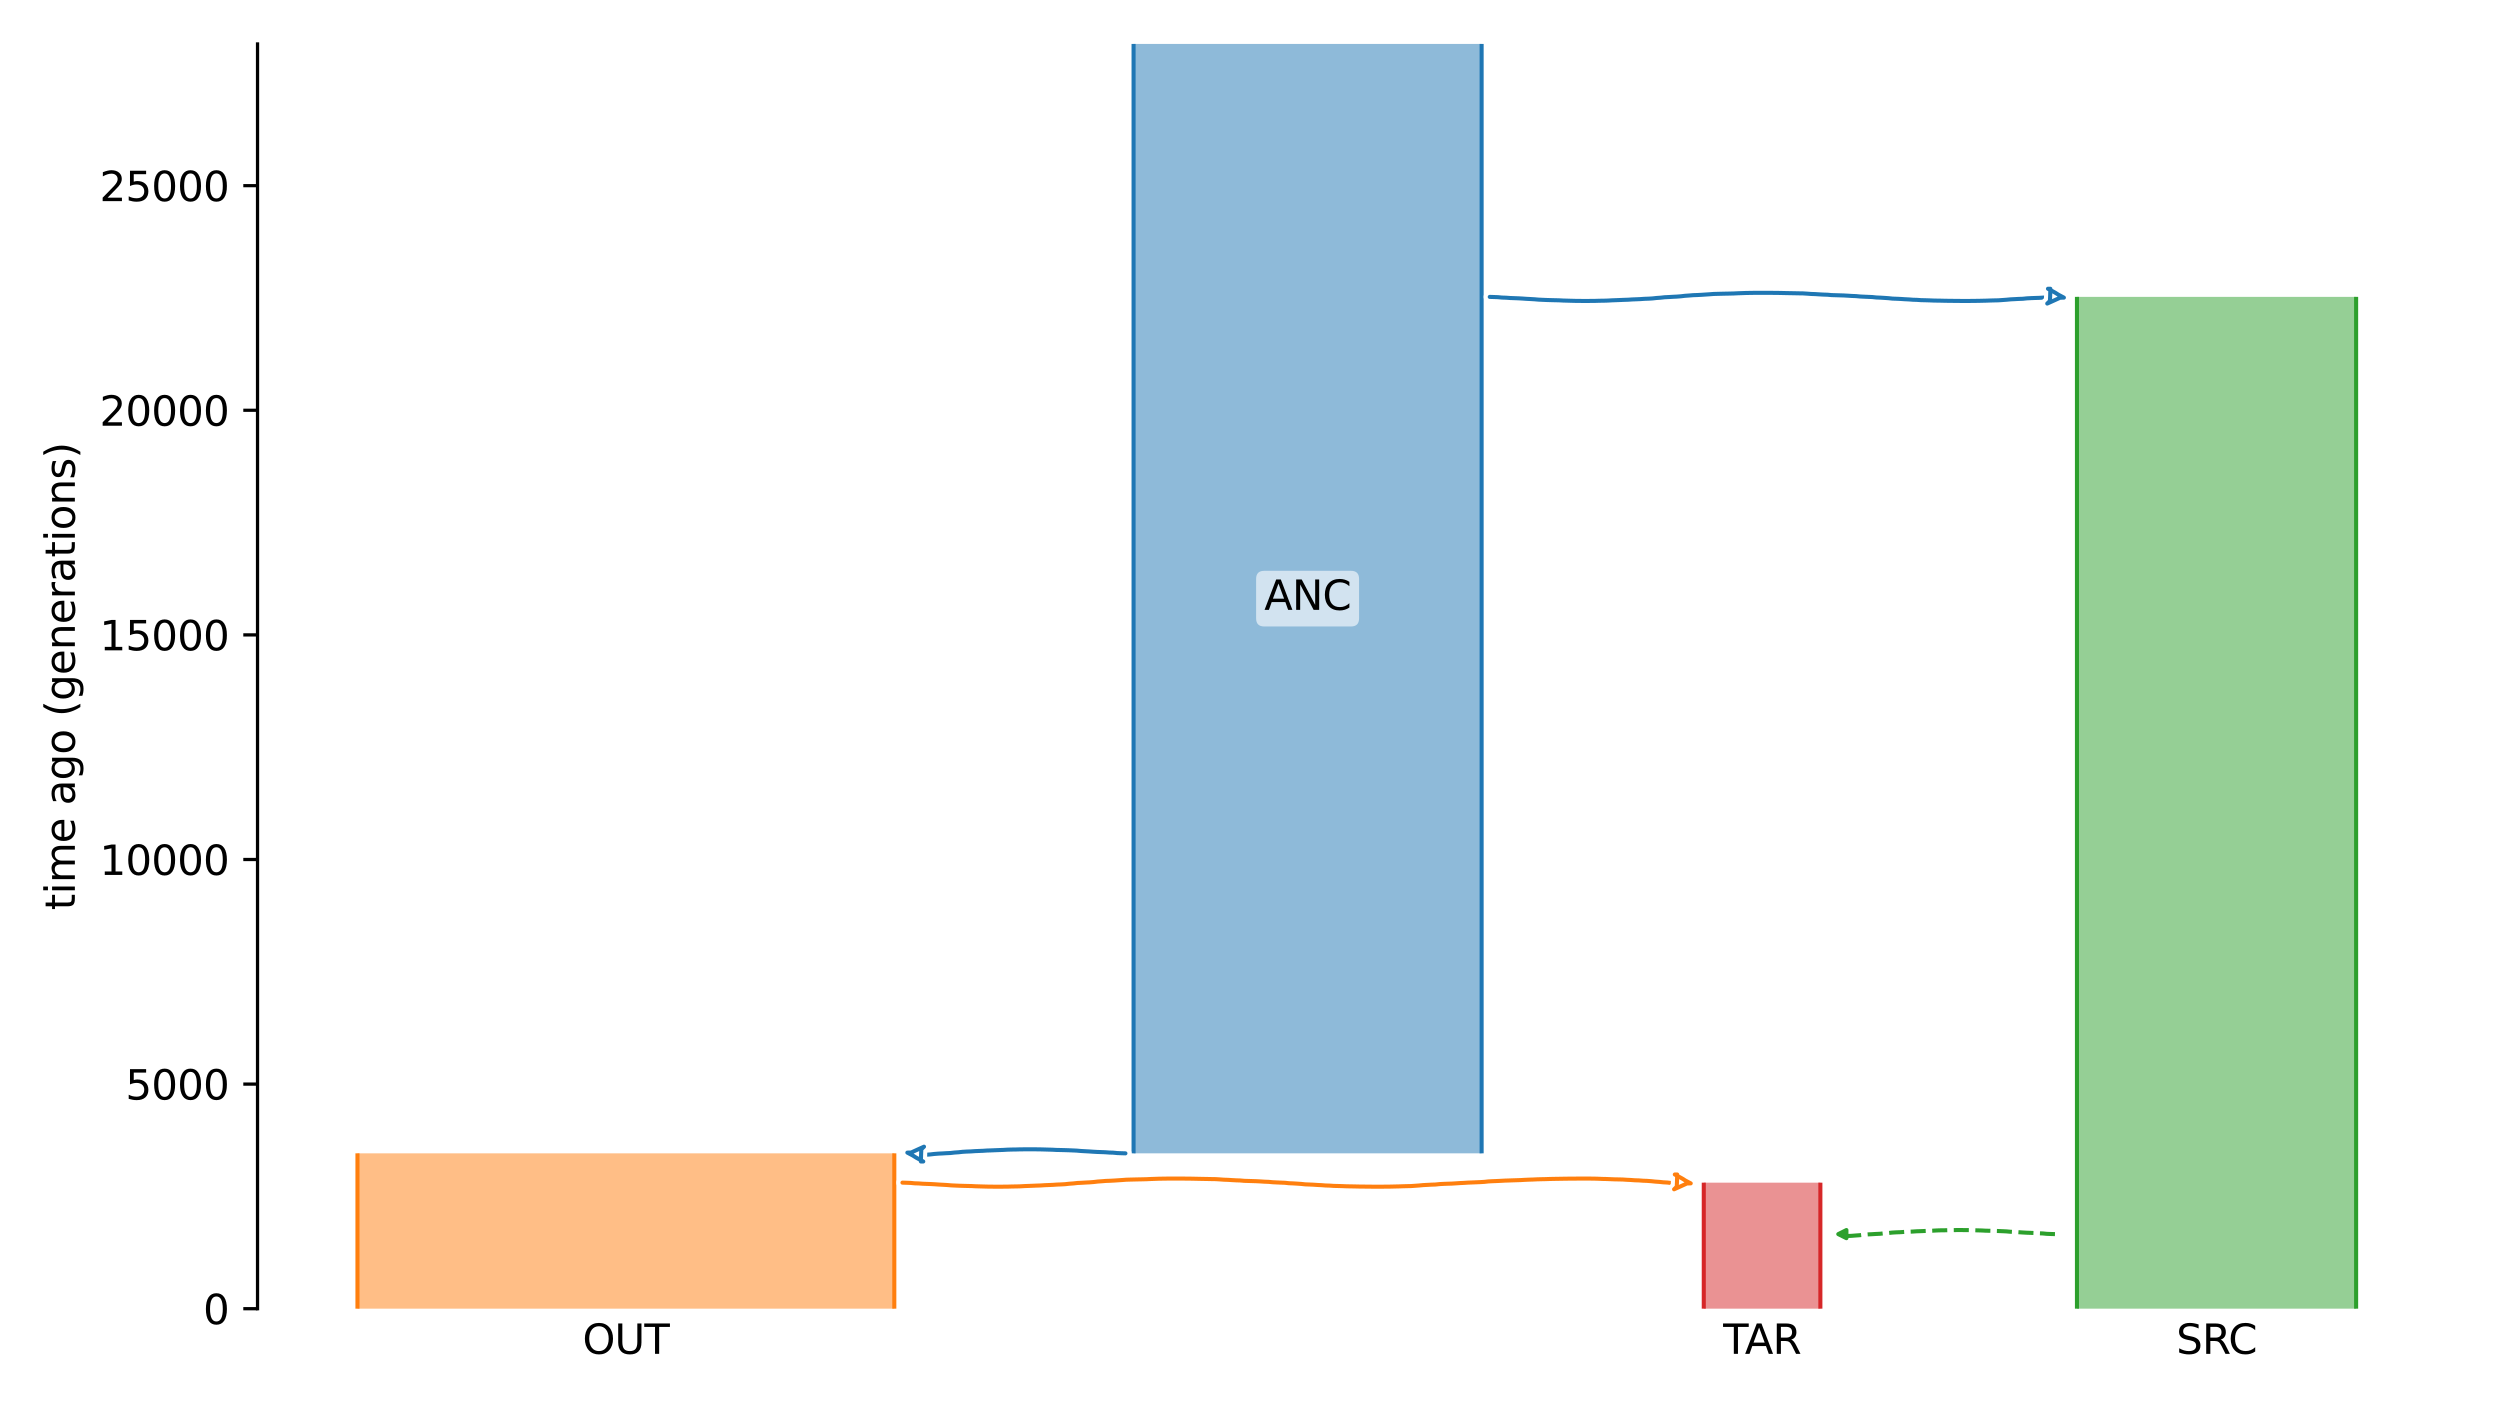 <?xml version="1.0" encoding="utf-8" standalone="no"?>
<!DOCTYPE svg PUBLIC "-//W3C//DTD SVG 1.1//EN"
  "http://www.w3.org/Graphics/SVG/1.1/DTD/svg11.dtd">
<svg xmlns:xlink="http://www.w3.org/1999/xlink" width="614.4pt" height="345.6pt" viewBox="0 0 614.4 345.6" xmlns="http://www.w3.org/2000/svg" version="1.1">
 <defs>
  <style type="text/css">*{stroke-linejoin: round; stroke-linecap: butt}</style>
 </defs>
 <g id="figure_1">
  <g id="patch_1">
   <path d="M 0 345.6 
L 614.4 345.6 
L 614.4 0 
L 0 0 
z
" style="fill: #ffffff"/>
  </g>
  <g id="axes_1">
   <g id="patch_2">
    <path d="M 63.291 321.622 
L 603.6 321.622 
L 603.6 10.8 
L 63.291 10.8 
z
" style="fill: #ffffff"/>
   </g>
   <path d="M 505.03 303.296 
L 504.03 303.265 
L 503.03 303.228 
L 502.03 303.13 
L 501.03 303.097 
L 500.03 303.024 
L 499.03 302.985 
L 498.03 302.95 
L 497.03 302.892 
L 496.03 302.822 
L 495.03 302.77 
L 494.03 302.711 
L 493.03 302.622 
L 492.03 302.576 
L 491.03 302.534 
L 490.03 302.503 
L 489.03 302.477 
L 488.03 302.456 
L 487.03 302.402 
L 486.03 302.374 
L 485.03 302.344 
L 484.03 302.319 
L 483.03 302.308 
L 482.03 302.297 
L 481.03 302.298 
L 480.03 302.307 
L 479.03 302.319 
L 478.03 302.35 
L 477.03 302.361 
L 476.03 302.391 
L 475.03 302.451 
L 474.03 302.488 
L 473.03 302.527 
L 472.03 302.57 
L 471.03 302.602 
L 470.03 302.67 
L 469.03 302.709 
L 468.03 302.752 
L 467.03 302.822 
L 466.03 302.859 
L 465.03 302.917 
L 464.03 303.028 
L 463.03 303.099 
L 462.03 303.212 
L 461.03 303.257 
L 460.03 303.319 
L 459.03 303.367 
L 458.03 303.448 
L 457.03 303.566 
L 456.03 303.637 
L 455.03 303.72 
L 454.03 303.753 
L 452.776 303.804 
" clip-path="url(#p57ce79810b)" style="fill: none; stroke-dasharray: 3.7,1.6; stroke-dashoffset: 0; stroke: #2ca02c"/>
   <g id="patch_3">
    <path d="M 278.586 10.8 
L 278.586 283.447 
M 364.122 10.8 
L 364.122 283.447 
" clip-path="url(#p57ce79810b)" style="fill: none; stroke: #ffffff; stroke-width: 3; stroke-linejoin: miter"/>
    <path d="M 278.586 10.8 
L 278.586 283.447 
M 364.122 10.8 
L 364.122 283.447 
" clip-path="url(#p57ce79810b)" style="fill: none; stroke: #1f77b4; stroke-linejoin: miter"/>
    <g id="PolyCollection_1">
     <path d="M 364.122 10.8 
L 278.586 10.8 
L 278.586 283.447 
L 364.122 283.447 
L 364.122 283.447 
L 364.122 10.8 
z
" clip-path="url(#p57ce79810b)" style="fill: #1f77b4; fill-opacity: 0.5"/>
    </g>
    <g id="patch_4">
     <path d="M 87.85 283.447 
L 87.85 321.622 
M 219.784 283.447 
L 219.784 321.622 
" clip-path="url(#p57ce79810b)" style="fill: none; stroke: #ffffff; stroke-width: 3; stroke-linejoin: miter"/>
     <path d="M 87.85 283.447 
L 87.85 321.622 
M 219.784 283.447 
L 219.784 321.622 
" clip-path="url(#p57ce79810b)" style="fill: none; stroke: #ff7f0e; stroke-linejoin: miter"/>
     <g id="PolyCollection_2">
      <path d="M 219.784 283.447 
L 87.85 283.447 
L 87.85 321.622 
L 219.784 321.622 
L 219.784 321.622 
L 219.784 283.447 
z
" clip-path="url(#p57ce79810b)" style="fill: #ff7f0e; fill-opacity: 0.5"/>
     </g>
     <g id="patch_5">
      <path d="M 510.433 72.964 
L 510.433 321.622 
M 579.04 72.964 
L 579.04 321.622 
" clip-path="url(#p57ce79810b)" style="fill: none; stroke: #ffffff; stroke-width: 3; stroke-linejoin: miter"/>
      <path d="M 510.433 72.964 
L 510.433 321.622 
M 579.04 72.964 
L 579.04 321.622 
" clip-path="url(#p57ce79810b)" style="fill: none; stroke: #2ca02c; stroke-linejoin: miter"/>
      <g id="PolyCollection_3">
       <path d="M 579.04 72.964 
L 510.433 72.964 
L 510.433 321.622 
L 579.04 321.622 
L 579.04 321.622 
L 579.04 72.964 
z
" clip-path="url(#p57ce79810b)" style="fill: #2ca02c; fill-opacity: 0.5"/>
      </g>
      <g id="patch_6">
       <path d="M 418.718 290.645 
L 418.718 321.622 
M 447.373 290.645 
L 447.373 321.622 
" clip-path="url(#p57ce79810b)" style="fill: none; stroke: #ffffff; stroke-width: 3; stroke-linejoin: miter"/>
       <path d="M 418.718 290.645 
L 418.718 321.622 
M 447.373 290.645 
L 447.373 321.622 
" clip-path="url(#p57ce79810b)" style="fill: none; stroke: #d62728; stroke-linejoin: miter"/>
       <g id="PolyCollection_4">
        <path d="M 447.373 290.645 
L 418.718 290.645 
L 418.718 321.622 
L 447.373 321.622 
L 447.373 321.622 
L 447.373 290.645 
z
" clip-path="url(#p57ce79810b)" style="fill: #d62728; fill-opacity: 0.5"/>
       </g>
       <g id="matplotlib.axis_1">
        <g id="xtick_1">
         <g id="line2d_1"/>
         <g id="text_1">
          <!-- OUT -->
          <g transform="translate(143.168 332.72) scale(0.1 -0.1)">
           <defs>
            <path id="DejaVuSans-4f" d="M 2522 4238 
Q 1834 4238 1429 3725 
Q 1025 3213 1025 2328 
Q 1025 1447 1429 934 
Q 1834 422 2522 422 
Q 3209 422 3611 934 
Q 4013 1447 4013 2328 
Q 4013 3213 3611 3725 
Q 3209 4238 2522 4238 
z
M 2522 4750 
Q 3503 4750 4090 4092 
Q 4678 3434 4678 2328 
Q 4678 1225 4090 567 
Q 3503 -91 2522 -91 
Q 1538 -91 948 565 
Q 359 1222 359 2328 
Q 359 3434 948 4092 
Q 1538 4750 2522 4750 
z
" transform="scale(0.016)"/>
            <path id="DejaVuSans-55" d="M 556 4666 
L 1191 4666 
L 1191 1831 
Q 1191 1081 1462 751 
Q 1734 422 2344 422 
Q 2950 422 3222 751 
Q 3494 1081 3494 1831 
L 3494 4666 
L 4128 4666 
L 4128 1753 
Q 4128 841 3676 375 
Q 3225 -91 2344 -91 
Q 1459 -91 1007 375 
Q 556 841 556 1753 
L 556 4666 
z
" transform="scale(0.016)"/>
            <path id="DejaVuSans-54" d="M -19 4666 
L 3928 4666 
L 3928 4134 
L 2272 4134 
L 2272 0 
L 1638 0 
L 1638 4134 
L -19 4134 
L -19 4666 
z
" transform="scale(0.016)"/>
           </defs>
           <use xlink:href="#DejaVuSans-4f"/>
           <use xlink:href="#DejaVuSans-55" x="78.711"/>
           <use xlink:href="#DejaVuSans-54" x="151.904"/>
          </g>
         </g>
        </g>
        <g id="xtick_2">
         <g id="line2d_2"/>
         <g id="text_2">
          <!-- SRC -->
          <g transform="translate(534.847 332.72) scale(0.1 -0.1)">
           <defs>
            <path id="DejaVuSans-53" d="M 3425 4513 
L 3425 3897 
Q 3066 4069 2747 4153 
Q 2428 4238 2131 4238 
Q 1616 4238 1336 4038 
Q 1056 3838 1056 3469 
Q 1056 3159 1242 3001 
Q 1428 2844 1947 2747 
L 2328 2669 
Q 3034 2534 3370 2195 
Q 3706 1856 3706 1288 
Q 3706 609 3251 259 
Q 2797 -91 1919 -91 
Q 1588 -91 1214 -16 
Q 841 59 441 206 
L 441 856 
Q 825 641 1194 531 
Q 1563 422 1919 422 
Q 2459 422 2753 634 
Q 3047 847 3047 1241 
Q 3047 1584 2836 1778 
Q 2625 1972 2144 2069 
L 1759 2144 
Q 1053 2284 737 2584 
Q 422 2884 422 3419 
Q 422 4038 858 4394 
Q 1294 4750 2059 4750 
Q 2388 4750 2728 4690 
Q 3069 4631 3425 4513 
z
" transform="scale(0.016)"/>
            <path id="DejaVuSans-52" d="M 2841 2188 
Q 3044 2119 3236 1894 
Q 3428 1669 3622 1275 
L 4263 0 
L 3584 0 
L 2988 1197 
Q 2756 1666 2539 1819 
Q 2322 1972 1947 1972 
L 1259 1972 
L 1259 0 
L 628 0 
L 628 4666 
L 2053 4666 
Q 2853 4666 3247 4331 
Q 3641 3997 3641 3322 
Q 3641 2881 3436 2590 
Q 3231 2300 2841 2188 
z
M 1259 4147 
L 1259 2491 
L 2053 2491 
Q 2509 2491 2742 2702 
Q 2975 2913 2975 3322 
Q 2975 3731 2742 3939 
Q 2509 4147 2053 4147 
L 1259 4147 
z
" transform="scale(0.016)"/>
            <path id="DejaVuSans-43" d="M 4122 4306 
L 4122 3641 
Q 3803 3938 3442 4084 
Q 3081 4231 2675 4231 
Q 1875 4231 1450 3742 
Q 1025 3253 1025 2328 
Q 1025 1406 1450 917 
Q 1875 428 2675 428 
Q 3081 428 3442 575 
Q 3803 722 4122 1019 
L 4122 359 
Q 3791 134 3420 21 
Q 3050 -91 2638 -91 
Q 1578 -91 968 557 
Q 359 1206 359 2328 
Q 359 3453 968 4101 
Q 1578 4750 2638 4750 
Q 3056 4750 3426 4639 
Q 3797 4528 4122 4306 
z
" transform="scale(0.016)"/>
           </defs>
           <use xlink:href="#DejaVuSans-53"/>
           <use xlink:href="#DejaVuSans-52" x="63.477"/>
           <use xlink:href="#DejaVuSans-43" x="127.959"/>
          </g>
         </g>
        </g>
        <g id="xtick_3">
         <g id="line2d_3"/>
         <g id="text_3">
          <!-- TAR -->
          <g transform="translate(423.484 332.72) scale(0.1 -0.1)">
           <defs>
            <path id="DejaVuSans-41" d="M 2188 4044 
L 1331 1722 
L 3047 1722 
L 2188 4044 
z
M 1831 4666 
L 2547 4666 
L 4325 0 
L 3669 0 
L 3244 1197 
L 1141 1197 
L 716 0 
L 50 0 
L 1831 4666 
z
" transform="scale(0.016)"/>
           </defs>
           <use xlink:href="#DejaVuSans-54"/>
           <use xlink:href="#DejaVuSans-41" x="53.334"/>
           <use xlink:href="#DejaVuSans-52" x="121.742"/>
          </g>
         </g>
        </g>
       </g>
       <g id="matplotlib.axis_2">
        <g id="ytick_1">
         <g id="line2d_4">
          <defs>
           <path id="m2e883d3415" d="M 0 0 
L -3.5 0 
" style="stroke: #000000; stroke-width: 0.8"/>
          </defs>
          <g>
           <use xlink:href="#m2e883d3415" x="63.291" y="321.622" style="stroke: #000000; stroke-width: 0.8"/>
          </g>
         </g>
         <g id="text_4">
          <!-- 0 -->
          <g transform="translate(49.928 325.421) scale(0.1 -0.1)">
           <defs>
            <path id="DejaVuSans-30" d="M 2034 4250 
Q 1547 4250 1301 3770 
Q 1056 3291 1056 2328 
Q 1056 1369 1301 889 
Q 1547 409 2034 409 
Q 2525 409 2770 889 
Q 3016 1369 3016 2328 
Q 3016 3291 2770 3770 
Q 2525 4250 2034 4250 
z
M 2034 4750 
Q 2819 4750 3233 4129 
Q 3647 3509 3647 2328 
Q 3647 1150 3233 529 
Q 2819 -91 2034 -91 
Q 1250 -91 836 529 
Q 422 1150 422 2328 
Q 422 3509 836 4129 
Q 1250 4750 2034 4750 
z
" transform="scale(0.016)"/>
           </defs>
           <use xlink:href="#DejaVuSans-30"/>
          </g>
         </g>
        </g>
        <g id="ytick_2">
         <g id="line2d_5">
          <g>
           <use xlink:href="#m2e883d3415" x="63.291" y="266.424" style="stroke: #000000; stroke-width: 0.8"/>
          </g>
         </g>
         <g id="text_5">
          <!-- 5000 -->
          <g transform="translate(30.841 270.223) scale(0.1 -0.1)">
           <defs>
            <path id="DejaVuSans-35" d="M 691 4666 
L 3169 4666 
L 3169 4134 
L 1269 4134 
L 1269 2991 
Q 1406 3038 1543 3061 
Q 1681 3084 1819 3084 
Q 2600 3084 3056 2656 
Q 3513 2228 3513 1497 
Q 3513 744 3044 326 
Q 2575 -91 1722 -91 
Q 1428 -91 1123 -41 
Q 819 9 494 109 
L 494 744 
Q 775 591 1075 516 
Q 1375 441 1709 441 
Q 2250 441 2565 725 
Q 2881 1009 2881 1497 
Q 2881 1984 2565 2268 
Q 2250 2553 1709 2553 
Q 1456 2553 1204 2497 
Q 953 2441 691 2322 
L 691 4666 
z
" transform="scale(0.016)"/>
           </defs>
           <use xlink:href="#DejaVuSans-35"/>
           <use xlink:href="#DejaVuSans-30" x="63.623"/>
           <use xlink:href="#DejaVuSans-30" x="127.246"/>
           <use xlink:href="#DejaVuSans-30" x="190.869"/>
          </g>
         </g>
        </g>
        <g id="ytick_3">
         <g id="line2d_6">
          <g>
           <use xlink:href="#m2e883d3415" x="63.291" y="211.225" style="stroke: #000000; stroke-width: 0.8"/>
          </g>
         </g>
         <g id="text_6">
          <!-- 10000 -->
          <g transform="translate(24.478 215.024) scale(0.1 -0.1)">
           <defs>
            <path id="DejaVuSans-31" d="M 794 531 
L 1825 531 
L 1825 4091 
L 703 3866 
L 703 4441 
L 1819 4666 
L 2450 4666 
L 2450 531 
L 3481 531 
L 3481 0 
L 794 0 
L 794 531 
z
" transform="scale(0.016)"/>
           </defs>
           <use xlink:href="#DejaVuSans-31"/>
           <use xlink:href="#DejaVuSans-30" x="63.623"/>
           <use xlink:href="#DejaVuSans-30" x="127.246"/>
           <use xlink:href="#DejaVuSans-30" x="190.869"/>
           <use xlink:href="#DejaVuSans-30" x="254.492"/>
          </g>
         </g>
        </g>
        <g id="ytick_4">
         <g id="line2d_7">
          <g>
           <use xlink:href="#m2e883d3415" x="63.291" y="156.027" style="stroke: #000000; stroke-width: 0.8"/>
          </g>
         </g>
         <g id="text_7">
          <!-- 15000 -->
          <g transform="translate(24.478 159.826) scale(0.1 -0.1)">
           <use xlink:href="#DejaVuSans-31"/>
           <use xlink:href="#DejaVuSans-35" x="63.623"/>
           <use xlink:href="#DejaVuSans-30" x="127.246"/>
           <use xlink:href="#DejaVuSans-30" x="190.869"/>
           <use xlink:href="#DejaVuSans-30" x="254.492"/>
          </g>
         </g>
        </g>
        <g id="ytick_5">
         <g id="line2d_8">
          <g>
           <use xlink:href="#m2e883d3415" x="63.291" y="100.828" style="stroke: #000000; stroke-width: 0.8"/>
          </g>
         </g>
         <g id="text_8">
          <!-- 20000 -->
          <g transform="translate(24.478 104.628) scale(0.1 -0.1)">
           <defs>
            <path id="DejaVuSans-32" d="M 1228 531 
L 3431 531 
L 3431 0 
L 469 0 
L 469 531 
Q 828 903 1448 1529 
Q 2069 2156 2228 2338 
Q 2531 2678 2651 2914 
Q 2772 3150 2772 3378 
Q 2772 3750 2511 3984 
Q 2250 4219 1831 4219 
Q 1534 4219 1204 4116 
Q 875 4013 500 3803 
L 500 4441 
Q 881 4594 1212 4672 
Q 1544 4750 1819 4750 
Q 2544 4750 2975 4387 
Q 3406 4025 3406 3419 
Q 3406 3131 3298 2873 
Q 3191 2616 2906 2266 
Q 2828 2175 2409 1742 
Q 1991 1309 1228 531 
z
" transform="scale(0.016)"/>
           </defs>
           <use xlink:href="#DejaVuSans-32"/>
           <use xlink:href="#DejaVuSans-30" x="63.623"/>
           <use xlink:href="#DejaVuSans-30" x="127.246"/>
           <use xlink:href="#DejaVuSans-30" x="190.869"/>
           <use xlink:href="#DejaVuSans-30" x="254.492"/>
          </g>
         </g>
        </g>
        <g id="ytick_6">
         <g id="line2d_9">
          <g>
           <use xlink:href="#m2e883d3415" x="63.291" y="45.63" style="stroke: #000000; stroke-width: 0.8"/>
          </g>
         </g>
         <g id="text_9">
          <!-- 25000 -->
          <g transform="translate(24.478 49.429) scale(0.1 -0.1)">
           <use xlink:href="#DejaVuSans-32"/>
           <use xlink:href="#DejaVuSans-35" x="63.623"/>
           <use xlink:href="#DejaVuSans-30" x="127.246"/>
           <use xlink:href="#DejaVuSans-30" x="190.869"/>
           <use xlink:href="#DejaVuSans-30" x="254.492"/>
          </g>
         </g>
        </g>
        <g id="text_10">
         <!-- time ago (generations) -->
         <g transform="translate(18.398 223.682) rotate(-90) scale(0.1 -0.1)">
          <defs>
           <path id="DejaVuSans-74" d="M 1172 4494 
L 1172 3500 
L 2356 3500 
L 2356 3053 
L 1172 3053 
L 1172 1153 
Q 1172 725 1289 603 
Q 1406 481 1766 481 
L 2356 481 
L 2356 0 
L 1766 0 
Q 1100 0 847 248 
Q 594 497 594 1153 
L 594 3053 
L 172 3053 
L 172 3500 
L 594 3500 
L 594 4494 
L 1172 4494 
z
" transform="scale(0.016)"/>
           <path id="DejaVuSans-69" d="M 603 3500 
L 1178 3500 
L 1178 0 
L 603 0 
L 603 3500 
z
M 603 4863 
L 1178 4863 
L 1178 4134 
L 603 4134 
L 603 4863 
z
" transform="scale(0.016)"/>
           <path id="DejaVuSans-6d" d="M 3328 2828 
Q 3544 3216 3844 3400 
Q 4144 3584 4550 3584 
Q 5097 3584 5394 3201 
Q 5691 2819 5691 2113 
L 5691 0 
L 5113 0 
L 5113 2094 
Q 5113 2597 4934 2840 
Q 4756 3084 4391 3084 
Q 3944 3084 3684 2787 
Q 3425 2491 3425 1978 
L 3425 0 
L 2847 0 
L 2847 2094 
Q 2847 2600 2669 2842 
Q 2491 3084 2119 3084 
Q 1678 3084 1418 2786 
Q 1159 2488 1159 1978 
L 1159 0 
L 581 0 
L 581 3500 
L 1159 3500 
L 1159 2956 
Q 1356 3278 1631 3431 
Q 1906 3584 2284 3584 
Q 2666 3584 2933 3390 
Q 3200 3197 3328 2828 
z
" transform="scale(0.016)"/>
           <path id="DejaVuSans-65" d="M 3597 1894 
L 3597 1613 
L 953 1613 
Q 991 1019 1311 708 
Q 1631 397 2203 397 
Q 2534 397 2845 478 
Q 3156 559 3463 722 
L 3463 178 
Q 3153 47 2828 -22 
Q 2503 -91 2169 -91 
Q 1331 -91 842 396 
Q 353 884 353 1716 
Q 353 2575 817 3079 
Q 1281 3584 2069 3584 
Q 2775 3584 3186 3129 
Q 3597 2675 3597 1894 
z
M 3022 2063 
Q 3016 2534 2758 2815 
Q 2500 3097 2075 3097 
Q 1594 3097 1305 2825 
Q 1016 2553 972 2059 
L 3022 2063 
z
" transform="scale(0.016)"/>
           <path id="DejaVuSans-20" transform="scale(0.016)"/>
           <path id="DejaVuSans-61" d="M 2194 1759 
Q 1497 1759 1228 1600 
Q 959 1441 959 1056 
Q 959 750 1161 570 
Q 1363 391 1709 391 
Q 2188 391 2477 730 
Q 2766 1069 2766 1631 
L 2766 1759 
L 2194 1759 
z
M 3341 1997 
L 3341 0 
L 2766 0 
L 2766 531 
Q 2569 213 2275 61 
Q 1981 -91 1556 -91 
Q 1019 -91 701 211 
Q 384 513 384 1019 
Q 384 1609 779 1909 
Q 1175 2209 1959 2209 
L 2766 2209 
L 2766 2266 
Q 2766 2663 2505 2880 
Q 2244 3097 1772 3097 
Q 1472 3097 1187 3025 
Q 903 2953 641 2809 
L 641 3341 
Q 956 3463 1253 3523 
Q 1550 3584 1831 3584 
Q 2591 3584 2966 3190 
Q 3341 2797 3341 1997 
z
" transform="scale(0.016)"/>
           <path id="DejaVuSans-67" d="M 2906 1791 
Q 2906 2416 2648 2759 
Q 2391 3103 1925 3103 
Q 1463 3103 1205 2759 
Q 947 2416 947 1791 
Q 947 1169 1205 825 
Q 1463 481 1925 481 
Q 2391 481 2648 825 
Q 2906 1169 2906 1791 
z
M 3481 434 
Q 3481 -459 3084 -895 
Q 2688 -1331 1869 -1331 
Q 1566 -1331 1297 -1286 
Q 1028 -1241 775 -1147 
L 775 -588 
Q 1028 -725 1275 -790 
Q 1522 -856 1778 -856 
Q 2344 -856 2625 -561 
Q 2906 -266 2906 331 
L 2906 616 
Q 2728 306 2450 153 
Q 2172 0 1784 0 
Q 1141 0 747 490 
Q 353 981 353 1791 
Q 353 2603 747 3093 
Q 1141 3584 1784 3584 
Q 2172 3584 2450 3431 
Q 2728 3278 2906 2969 
L 2906 3500 
L 3481 3500 
L 3481 434 
z
" transform="scale(0.016)"/>
           <path id="DejaVuSans-6f" d="M 1959 3097 
Q 1497 3097 1228 2736 
Q 959 2375 959 1747 
Q 959 1119 1226 758 
Q 1494 397 1959 397 
Q 2419 397 2687 759 
Q 2956 1122 2956 1747 
Q 2956 2369 2687 2733 
Q 2419 3097 1959 3097 
z
M 1959 3584 
Q 2709 3584 3137 3096 
Q 3566 2609 3566 1747 
Q 3566 888 3137 398 
Q 2709 -91 1959 -91 
Q 1206 -91 779 398 
Q 353 888 353 1747 
Q 353 2609 779 3096 
Q 1206 3584 1959 3584 
z
" transform="scale(0.016)"/>
           <path id="DejaVuSans-28" d="M 1984 4856 
Q 1566 4138 1362 3434 
Q 1159 2731 1159 2009 
Q 1159 1288 1364 580 
Q 1569 -128 1984 -844 
L 1484 -844 
Q 1016 -109 783 600 
Q 550 1309 550 2009 
Q 550 2706 781 3412 
Q 1013 4119 1484 4856 
L 1984 4856 
z
" transform="scale(0.016)"/>
           <path id="DejaVuSans-6e" d="M 3513 2113 
L 3513 0 
L 2938 0 
L 2938 2094 
Q 2938 2591 2744 2837 
Q 2550 3084 2163 3084 
Q 1697 3084 1428 2787 
Q 1159 2491 1159 1978 
L 1159 0 
L 581 0 
L 581 3500 
L 1159 3500 
L 1159 2956 
Q 1366 3272 1645 3428 
Q 1925 3584 2291 3584 
Q 2894 3584 3203 3211 
Q 3513 2838 3513 2113 
z
" transform="scale(0.016)"/>
           <path id="DejaVuSans-72" d="M 2631 2963 
Q 2534 3019 2420 3045 
Q 2306 3072 2169 3072 
Q 1681 3072 1420 2755 
Q 1159 2438 1159 1844 
L 1159 0 
L 581 0 
L 581 3500 
L 1159 3500 
L 1159 2956 
Q 1341 3275 1631 3429 
Q 1922 3584 2338 3584 
Q 2397 3584 2469 3576 
Q 2541 3569 2628 3553 
L 2631 2963 
z
" transform="scale(0.016)"/>
           <path id="DejaVuSans-73" d="M 2834 3397 
L 2834 2853 
Q 2591 2978 2328 3040 
Q 2066 3103 1784 3103 
Q 1356 3103 1142 2972 
Q 928 2841 928 2578 
Q 928 2378 1081 2264 
Q 1234 2150 1697 2047 
L 1894 2003 
Q 2506 1872 2764 1633 
Q 3022 1394 3022 966 
Q 3022 478 2636 193 
Q 2250 -91 1575 -91 
Q 1294 -91 989 -36 
Q 684 19 347 128 
L 347 722 
Q 666 556 975 473 
Q 1284 391 1588 391 
Q 1994 391 2212 530 
Q 2431 669 2431 922 
Q 2431 1156 2273 1281 
Q 2116 1406 1581 1522 
L 1381 1569 
Q 847 1681 609 1914 
Q 372 2147 372 2553 
Q 372 3047 722 3315 
Q 1072 3584 1716 3584 
Q 2034 3584 2315 3537 
Q 2597 3491 2834 3397 
z
" transform="scale(0.016)"/>
           <path id="DejaVuSans-29" d="M 513 4856 
L 1013 4856 
Q 1481 4119 1714 3412 
Q 1947 2706 1947 2009 
Q 1947 1309 1714 600 
Q 1481 -109 1013 -844 
L 513 -844 
Q 928 -128 1133 580 
Q 1338 1288 1338 2009 
Q 1338 2731 1133 3434 
Q 928 4138 513 4856 
z
" transform="scale(0.016)"/>
          </defs>
          <use xlink:href="#DejaVuSans-74"/>
          <use xlink:href="#DejaVuSans-69" x="39.209"/>
          <use xlink:href="#DejaVuSans-6d" x="66.992"/>
          <use xlink:href="#DejaVuSans-65" x="164.404"/>
          <use xlink:href="#DejaVuSans-20" x="225.928"/>
          <use xlink:href="#DejaVuSans-61" x="257.715"/>
          <use xlink:href="#DejaVuSans-67" x="318.994"/>
          <use xlink:href="#DejaVuSans-6f" x="382.471"/>
          <use xlink:href="#DejaVuSans-20" x="443.652"/>
          <use xlink:href="#DejaVuSans-28" x="475.439"/>
          <use xlink:href="#DejaVuSans-67" x="514.453"/>
          <use xlink:href="#DejaVuSans-65" x="577.93"/>
          <use xlink:href="#DejaVuSans-6e" x="639.453"/>
          <use xlink:href="#DejaVuSans-65" x="702.832"/>
          <use xlink:href="#DejaVuSans-72" x="764.355"/>
          <use xlink:href="#DejaVuSans-61" x="805.469"/>
          <use xlink:href="#DejaVuSans-74" x="866.748"/>
          <use xlink:href="#DejaVuSans-69" x="905.957"/>
          <use xlink:href="#DejaVuSans-6f" x="933.74"/>
          <use xlink:href="#DejaVuSans-6e" x="994.922"/>
          <use xlink:href="#DejaVuSans-73" x="1058.301"/>
          <use xlink:href="#DejaVuSans-29" x="1110.4"/>
         </g>
        </g>
       </g>
       <g id="patch_7">
        <path d="M 276.587 283.447 
L 275.587 283.415 
L 274.587 283.378 
L 273.587 283.281 
L 272.587 283.248 
L 271.587 283.174 
L 270.587 283.136 
L 269.587 283.1 
L 268.587 283.043 
L 267.587 282.972 
L 266.587 282.92 
L 265.587 282.861 
L 264.587 282.773 
L 263.587 282.727 
L 262.587 282.684 
L 261.587 282.654 
L 260.587 282.628 
L 259.587 282.607 
L 258.587 282.552 
L 257.587 282.525 
L 256.587 282.495 
L 255.587 282.469 
L 254.587 282.458 
L 253.587 282.448 
L 252.587 282.448 
L 251.587 282.458 
L 250.587 282.469 
L 249.587 282.5 
L 248.587 282.512 
L 247.587 282.542 
L 246.587 282.602 
L 245.587 282.639 
L 244.587 282.678 
L 243.587 282.72 
L 242.587 282.753 
L 241.587 282.82 
L 240.587 282.86 
L 239.587 282.902 
L 238.587 282.973 
L 237.587 283.009 
L 236.587 283.068 
L 235.587 283.179 
L 234.587 283.249 
L 233.587 283.362 
L 232.587 283.408 
L 231.587 283.469 
L 230.587 283.518 
L 229.587 283.599 
L 228.587 283.717 
L 227.587 283.787 
L 226.587 283.871 
L 225.587 283.904 
L 224.587 283.955 
L 222.902 284.023 
" clip-path="url(#p57ce79810b)" style="fill: none; stroke: #ffffff; stroke-width: 3; stroke-linecap: round"/>
        <path d="M 276.587 283.447 
L 275.587 283.415 
L 274.587 283.378 
L 273.587 283.281 
L 272.587 283.248 
L 271.587 283.174 
L 270.587 283.136 
L 269.587 283.1 
L 268.587 283.043 
L 267.587 282.972 
L 266.587 282.92 
L 265.587 282.861 
L 264.587 282.773 
L 263.587 282.727 
L 262.587 282.684 
L 261.587 282.654 
L 260.587 282.628 
L 259.587 282.607 
L 258.587 282.552 
L 257.587 282.525 
L 256.587 282.495 
L 255.587 282.469 
L 254.587 282.458 
L 253.587 282.448 
L 252.587 282.448 
L 251.587 282.458 
L 250.587 282.469 
L 249.587 282.5 
L 248.587 282.512 
L 247.587 282.542 
L 246.587 282.602 
L 245.587 282.639 
L 244.587 282.678 
L 243.587 282.72 
L 242.587 282.753 
L 241.587 282.82 
L 240.587 282.86 
L 239.587 282.902 
L 238.587 282.973 
L 237.587 283.009 
L 236.587 283.068 
L 235.587 283.179 
L 234.587 283.249 
L 233.587 283.362 
L 232.587 283.408 
L 231.587 283.469 
L 230.587 283.518 
L 229.587 283.599 
L 228.587 283.717 
L 227.587 283.787 
L 226.587 283.871 
L 225.587 283.904 
L 224.587 283.955 
L 222.902 284.023 
" clip-path="url(#p57ce79810b)" style="fill: none; stroke: #1f77b4; stroke-linecap: round"/>
        <path d="M 226.902 285.447 
L 226.022 284.971 
L 225.144 284.491 
L 224.293 283.956 
L 222.991 283.269 
L 223.918 283.243 
L 224.83 282.83 
L 225.74 282.415 
L 227.083 281.808 
L 226.428 282.447 
L 226.376 283.447 
L 226.317 285.447 
z
" clip-path="url(#p57ce79810b)" style="fill: #ffffff; stroke: #ffffff; stroke-width: 3; stroke-linecap: round"/>
        <path d="M 226.902 285.447 
L 226.022 284.971 
L 225.144 284.491 
L 224.293 283.956 
L 222.991 283.269 
L 223.918 283.243 
L 224.83 282.83 
L 225.74 282.415 
L 227.083 281.808 
L 226.428 282.447 
L 226.376 283.447 
L 226.317 285.447 
z
" clip-path="url(#p57ce79810b)" style="fill: #ffffff; stroke: #1f77b4; stroke-linecap: round"/>
        <g id="patch_8">
         <path d="M 366.118 72.964 
L 367.118 72.996 
L 368.118 73.033 
L 369.118 73.13 
L 370.118 73.163 
L 371.118 73.237 
L 372.118 73.275 
L 373.118 73.311 
L 374.118 73.368 
L 375.118 73.439 
L 376.118 73.491 
L 377.118 73.55 
L 378.118 73.638 
L 379.118 73.684 
L 380.118 73.727 
L 381.118 73.757 
L 382.118 73.783 
L 383.118 73.804 
L 384.118 73.859 
L 385.118 73.887 
L 386.118 73.916 
L 387.118 73.942 
L 388.118 73.953 
L 389.118 73.963 
L 390.118 73.963 
L 391.118 73.953 
L 392.118 73.942 
L 393.118 73.911 
L 394.118 73.899 
L 395.118 73.869 
L 396.118 73.81 
L 397.118 73.772 
L 398.118 73.733 
L 399.118 73.691 
L 400.118 73.658 
L 401.118 73.591 
L 402.118 73.551 
L 403.118 73.509 
L 404.118 73.438 
L 405.118 73.402 
L 406.118 73.343 
L 407.118 73.232 
L 408.118 73.162 
L 409.118 73.049 
L 410.118 73.003 
L 411.118 72.942 
L 412.118 72.893 
L 413.118 72.813 
L 414.118 72.694 
L 415.118 72.624 
L 416.118 72.541 
L 417.118 72.507 
L 418.118 72.456 
L 419.118 72.388 
L 420.118 72.322 
L 421.118 72.245 
L 422.118 72.217 
L 423.118 72.191 
L 424.118 72.168 
L 425.118 72.149 
L 426.118 72.122 
L 427.118 72.072 
L 428.118 72.037 
L 429.118 72.002 
L 430.118 71.986 
L 431.118 71.97 
L 432.118 71.967 
L 433.118 71.965 
L 434.118 71.965 
L 435.118 71.967 
L 436.118 71.98 
L 437.118 71.989 
L 438.118 72.01 
L 439.118 72.033 
L 440.118 72.05 
L 441.118 72.069 
L 442.118 72.089 
L 443.118 72.106 
L 444.118 72.169 
L 445.118 72.244 
L 446.118 72.277 
L 447.118 72.344 
L 448.118 72.398 
L 449.118 72.432 
L 450.118 72.522 
L 451.118 72.551 
L 452.118 72.582 
L 453.118 72.613 
L 454.118 72.668 
L 455.118 72.733 
L 456.118 72.771 
L 457.118 72.867 
L 458.118 72.916 
L 459.118 72.96 
L 460.118 73 
L 461.118 73.108 
L 462.118 73.15 
L 463.118 73.212 
L 464.118 73.282 
L 465.118 73.387 
L 466.118 73.424 
L 467.118 73.47 
L 468.118 73.538 
L 469.118 73.587 
L 470.118 73.664 
L 471.118 73.695 
L 472.118 73.764 
L 473.118 73.788 
L 474.118 73.817 
L 475.118 73.859 
L 476.118 73.88 
L 477.118 73.894 
L 478.118 73.921 
L 479.118 73.93 
L 480.118 73.943 
L 481.118 73.954 
L 482.118 73.96 
L 483.118 73.964 
L 484.118 73.959 
L 485.118 73.945 
L 486.118 73.938 
L 487.118 73.913 
L 488.118 73.89 
L 489.118 73.853 
L 490.118 73.827 
L 491.118 73.805 
L 492.118 73.736 
L 493.118 73.662 
L 494.118 73.568 
L 495.118 73.517 
L 496.118 73.463 
L 497.118 73.428 
L 498.118 73.322 
L 499.118 73.269 
L 500.118 73.232 
L 501.118 73.201 
L 502.118 73.14 
L 503.118 73.073 
L 504.118 73.024 
L 505.118 72.959 
L 506.118 72.92 
L 507.311 72.878 
" clip-path="url(#p57ce79810b)" style="fill: none; stroke: #ffffff; stroke-width: 3; stroke-linecap: round"/>
         <path d="M 366.118 72.964 
L 367.118 72.996 
L 368.118 73.033 
L 369.118 73.13 
L 370.118 73.163 
L 371.118 73.237 
L 372.118 73.275 
L 373.118 73.311 
L 374.118 73.368 
L 375.118 73.439 
L 376.118 73.491 
L 377.118 73.55 
L 378.118 73.638 
L 379.118 73.684 
L 380.118 73.727 
L 381.118 73.757 
L 382.118 73.783 
L 383.118 73.804 
L 384.118 73.859 
L 385.118 73.887 
L 386.118 73.916 
L 387.118 73.942 
L 388.118 73.953 
L 389.118 73.963 
L 390.118 73.963 
L 391.118 73.953 
L 392.118 73.942 
L 393.118 73.911 
L 394.118 73.899 
L 395.118 73.869 
L 396.118 73.81 
L 397.118 73.772 
L 398.118 73.733 
L 399.118 73.691 
L 400.118 73.658 
L 401.118 73.591 
L 402.118 73.551 
L 403.118 73.509 
L 404.118 73.438 
L 405.118 73.402 
L 406.118 73.343 
L 407.118 73.232 
L 408.118 73.162 
L 409.118 73.049 
L 410.118 73.003 
L 411.118 72.942 
L 412.118 72.893 
L 413.118 72.813 
L 414.118 72.694 
L 415.118 72.624 
L 416.118 72.541 
L 417.118 72.507 
L 418.118 72.456 
L 419.118 72.388 
L 420.118 72.322 
L 421.118 72.245 
L 422.118 72.217 
L 423.118 72.191 
L 424.118 72.168 
L 425.118 72.149 
L 426.118 72.122 
L 427.118 72.072 
L 428.118 72.037 
L 429.118 72.002 
L 430.118 71.986 
L 431.118 71.97 
L 432.118 71.967 
L 433.118 71.965 
L 434.118 71.965 
L 435.118 71.967 
L 436.118 71.98 
L 437.118 71.989 
L 438.118 72.01 
L 439.118 72.033 
L 440.118 72.05 
L 441.118 72.069 
L 442.118 72.089 
L 443.118 72.106 
L 444.118 72.169 
L 445.118 72.244 
L 446.118 72.277 
L 447.118 72.344 
L 448.118 72.398 
L 449.118 72.432 
L 450.118 72.522 
L 451.118 72.551 
L 452.118 72.582 
L 453.118 72.613 
L 454.118 72.668 
L 455.118 72.733 
L 456.118 72.771 
L 457.118 72.867 
L 458.118 72.916 
L 459.118 72.96 
L 460.118 73 
L 461.118 73.108 
L 462.118 73.15 
L 463.118 73.212 
L 464.118 73.282 
L 465.118 73.387 
L 466.118 73.424 
L 467.118 73.47 
L 468.118 73.538 
L 469.118 73.587 
L 470.118 73.664 
L 471.118 73.695 
L 472.118 73.764 
L 473.118 73.788 
L 474.118 73.817 
L 475.118 73.859 
L 476.118 73.88 
L 477.118 73.894 
L 478.118 73.921 
L 479.118 73.93 
L 480.118 73.943 
L 481.118 73.954 
L 482.118 73.96 
L 483.118 73.964 
L 484.118 73.959 
L 485.118 73.945 
L 486.118 73.938 
L 487.118 73.913 
L 488.118 73.89 
L 489.118 73.853 
L 490.118 73.827 
L 491.118 73.805 
L 492.118 73.736 
L 493.118 73.662 
L 494.118 73.568 
L 495.118 73.517 
L 496.118 73.463 
L 497.118 73.428 
L 498.118 73.322 
L 499.118 73.269 
L 500.118 73.232 
L 501.118 73.201 
L 502.118 73.14 
L 503.118 73.073 
L 504.118 73.024 
L 505.118 72.959 
L 506.118 72.92 
L 507.311 72.878 
" clip-path="url(#p57ce79810b)" style="fill: none; stroke: #1f77b4; stroke-linecap: round"/>
         <path d="M 503.311 70.964 
L 504.191 71.44 
L 505.069 71.92 
L 505.92 72.455 
L 507.222 73.142 
L 506.295 73.168 
L 505.383 73.581 
L 504.473 73.996 
L 503.13 74.603 
L 503.785 73.964 
L 503.837 72.964 
L 503.896 70.964 
z
" clip-path="url(#p57ce79810b)" style="fill: #ffffff; stroke: #ffffff; stroke-width: 3; stroke-linecap: round"/>
         <path d="M 503.311 70.964 
L 504.191 71.44 
L 505.069 71.92 
L 505.92 72.455 
L 507.222 73.142 
L 506.295 73.168 
L 505.383 73.581 
L 504.473 73.996 
L 503.13 74.603 
L 503.785 73.964 
L 503.837 72.964 
L 503.896 70.964 
z
" clip-path="url(#p57ce79810b)" style="fill: #ffffff; stroke: #1f77b4; stroke-linecap: round"/>
         <g id="patch_9">
          <path d="M 221.784 290.645 
L 222.784 290.676 
L 223.784 290.713 
L 224.784 290.811 
L 225.784 290.843 
L 226.784 290.917 
L 227.784 290.955 
L 228.784 290.991 
L 229.784 291.048 
L 230.784 291.119 
L 231.784 291.171 
L 232.784 291.23 
L 233.784 291.318 
L 234.784 291.364 
L 235.784 291.407 
L 236.784 291.437 
L 237.784 291.463 
L 238.784 291.485 
L 239.784 291.539 
L 240.784 291.567 
L 241.784 291.596 
L 242.784 291.622 
L 243.784 291.633 
L 244.784 291.643 
L 245.784 291.643 
L 246.784 291.633 
L 247.784 291.622 
L 248.784 291.591 
L 249.784 291.58 
L 250.784 291.55 
L 251.784 291.49 
L 252.784 291.453 
L 253.784 291.413 
L 254.784 291.371 
L 255.784 291.338 
L 256.784 291.271 
L 257.784 291.232 
L 258.784 291.189 
L 259.784 291.118 
L 260.784 291.082 
L 261.784 291.024 
L 262.784 290.913 
L 263.784 290.842 
L 264.784 290.729 
L 265.784 290.683 
L 266.784 290.622 
L 267.784 290.574 
L 268.784 290.493 
L 269.784 290.374 
L 270.784 290.304 
L 271.784 290.221 
L 272.784 290.188 
L 273.784 290.136 
L 274.784 290.068 
L 275.784 290.002 
L 276.784 289.925 
L 277.784 289.897 
L 278.784 289.871 
L 279.784 289.848 
L 280.784 289.829 
L 281.784 289.802 
L 282.784 289.753 
L 283.784 289.718 
L 284.784 289.682 
L 285.784 289.666 
L 286.784 289.651 
L 287.784 289.647 
L 288.784 289.645 
L 289.784 289.645 
L 290.784 289.647 
L 291.784 289.66 
L 292.784 289.669 
L 293.784 289.69 
L 294.784 289.713 
L 295.784 289.731 
L 296.784 289.749 
L 297.784 289.77 
L 298.784 289.786 
L 299.784 289.849 
L 300.784 289.924 
L 301.784 289.957 
L 302.784 290.024 
L 303.784 290.078 
L 304.784 290.112 
L 305.784 290.202 
L 306.784 290.231 
L 307.784 290.262 
L 308.784 290.293 
L 309.784 290.348 
L 310.784 290.413 
L 311.784 290.451 
L 312.784 290.547 
L 313.784 290.596 
L 314.784 290.64 
L 315.784 290.68 
L 316.784 290.789 
L 317.784 290.83 
L 318.784 290.892 
L 319.784 290.962 
L 320.784 291.067 
L 321.784 291.104 
L 322.784 291.15 
L 323.784 291.218 
L 324.784 291.267 
L 325.784 291.345 
L 326.784 291.375 
L 327.784 291.445 
L 328.784 291.469 
L 329.784 291.497 
L 330.784 291.539 
L 331.784 291.561 
L 332.784 291.575 
L 333.784 291.601 
L 334.784 291.611 
L 335.784 291.623 
L 336.784 291.634 
L 337.784 291.64 
L 338.784 291.645 
L 339.784 291.639 
L 340.784 291.626 
L 341.784 291.618 
L 342.784 291.593 
L 343.784 291.57 
L 344.784 291.534 
L 345.784 291.508 
L 346.784 291.485 
L 347.784 291.417 
L 348.784 291.342 
L 349.784 291.248 
L 350.784 291.197 
L 351.784 291.143 
L 352.784 291.108 
L 353.784 291.002 
L 354.784 290.949 
L 355.784 290.913 
L 356.784 290.882 
L 357.784 290.82 
L 358.784 290.753 
L 359.784 290.704 
L 360.784 290.639 
L 361.784 290.601 
L 362.784 290.559 
L 363.784 290.517 
L 364.784 290.457 
L 365.784 290.344 
L 366.784 290.292 
L 367.784 290.252 
L 368.784 290.205 
L 369.784 290.148 
L 370.784 290.116 
L 371.784 290.08 
L 372.784 290.048 
L 373.784 290.013 
L 374.784 289.955 
L 375.784 289.91 
L 376.784 289.88 
L 377.784 289.83 
L 378.784 289.804 
L 379.784 289.783 
L 380.784 289.748 
L 381.784 289.724 
L 382.784 289.71 
L 383.784 289.691 
L 384.784 289.675 
L 385.784 289.663 
L 386.784 289.657 
L 387.784 289.65 
L 388.784 289.645 
L 389.784 289.647 
L 390.784 289.65 
L 391.784 289.661 
L 392.784 289.689 
L 393.784 289.733 
L 394.784 289.753 
L 395.784 289.794 
L 396.784 289.834 
L 397.784 289.854 
L 398.784 289.876 
L 399.784 289.943 
L 400.784 289.992 
L 401.784 290.066 
L 402.784 290.097 
L 403.784 290.174 
L 404.784 290.212 
L 405.784 290.286 
L 406.784 290.391 
L 407.784 290.46 
L 408.784 290.566 
L 409.784 290.621 
L 410.784 290.744 
L 411.784 290.815 
L 412.784 290.931 
L 413.784 290.981 
L 415.602 291.016 
" clip-path="url(#p57ce79810b)" style="fill: none; stroke: #ffffff; stroke-width: 3; stroke-linecap: round"/>
          <path d="M 221.784 290.645 
L 222.784 290.676 
L 223.784 290.713 
L 224.784 290.811 
L 225.784 290.843 
L 226.784 290.917 
L 227.784 290.955 
L 228.784 290.991 
L 229.784 291.048 
L 230.784 291.119 
L 231.784 291.171 
L 232.784 291.23 
L 233.784 291.318 
L 234.784 291.364 
L 235.784 291.407 
L 236.784 291.437 
L 237.784 291.463 
L 238.784 291.485 
L 239.784 291.539 
L 240.784 291.567 
L 241.784 291.596 
L 242.784 291.622 
L 243.784 291.633 
L 244.784 291.643 
L 245.784 291.643 
L 246.784 291.633 
L 247.784 291.622 
L 248.784 291.591 
L 249.784 291.58 
L 250.784 291.55 
L 251.784 291.49 
L 252.784 291.453 
L 253.784 291.413 
L 254.784 291.371 
L 255.784 291.338 
L 256.784 291.271 
L 257.784 291.232 
L 258.784 291.189 
L 259.784 291.118 
L 260.784 291.082 
L 261.784 291.024 
L 262.784 290.913 
L 263.784 290.842 
L 264.784 290.729 
L 265.784 290.683 
L 266.784 290.622 
L 267.784 290.574 
L 268.784 290.493 
L 269.784 290.374 
L 270.784 290.304 
L 271.784 290.221 
L 272.784 290.188 
L 273.784 290.136 
L 274.784 290.068 
L 275.784 290.002 
L 276.784 289.925 
L 277.784 289.897 
L 278.784 289.871 
L 279.784 289.848 
L 280.784 289.829 
L 281.784 289.802 
L 282.784 289.753 
L 283.784 289.718 
L 284.784 289.682 
L 285.784 289.666 
L 286.784 289.651 
L 287.784 289.647 
L 288.784 289.645 
L 289.784 289.645 
L 290.784 289.647 
L 291.784 289.66 
L 292.784 289.669 
L 293.784 289.69 
L 294.784 289.713 
L 295.784 289.731 
L 296.784 289.749 
L 297.784 289.77 
L 298.784 289.786 
L 299.784 289.849 
L 300.784 289.924 
L 301.784 289.957 
L 302.784 290.024 
L 303.784 290.078 
L 304.784 290.112 
L 305.784 290.202 
L 306.784 290.231 
L 307.784 290.262 
L 308.784 290.293 
L 309.784 290.348 
L 310.784 290.413 
L 311.784 290.451 
L 312.784 290.547 
L 313.784 290.596 
L 314.784 290.64 
L 315.784 290.68 
L 316.784 290.789 
L 317.784 290.83 
L 318.784 290.892 
L 319.784 290.962 
L 320.784 291.067 
L 321.784 291.104 
L 322.784 291.15 
L 323.784 291.218 
L 324.784 291.267 
L 325.784 291.345 
L 326.784 291.375 
L 327.784 291.445 
L 328.784 291.469 
L 329.784 291.497 
L 330.784 291.539 
L 331.784 291.561 
L 332.784 291.575 
L 333.784 291.601 
L 334.784 291.611 
L 335.784 291.623 
L 336.784 291.634 
L 337.784 291.64 
L 338.784 291.645 
L 339.784 291.639 
L 340.784 291.626 
L 341.784 291.618 
L 342.784 291.593 
L 343.784 291.57 
L 344.784 291.534 
L 345.784 291.508 
L 346.784 291.485 
L 347.784 291.417 
L 348.784 291.342 
L 349.784 291.248 
L 350.784 291.197 
L 351.784 291.143 
L 352.784 291.108 
L 353.784 291.002 
L 354.784 290.949 
L 355.784 290.913 
L 356.784 290.882 
L 357.784 290.82 
L 358.784 290.753 
L 359.784 290.704 
L 360.784 290.639 
L 361.784 290.601 
L 362.784 290.559 
L 363.784 290.517 
L 364.784 290.457 
L 365.784 290.344 
L 366.784 290.292 
L 367.784 290.252 
L 368.784 290.205 
L 369.784 290.148 
L 370.784 290.116 
L 371.784 290.08 
L 372.784 290.048 
L 373.784 290.013 
L 374.784 289.955 
L 375.784 289.91 
L 376.784 289.88 
L 377.784 289.83 
L 378.784 289.804 
L 379.784 289.783 
L 380.784 289.748 
L 381.784 289.724 
L 382.784 289.71 
L 383.784 289.691 
L 384.784 289.675 
L 385.784 289.663 
L 386.784 289.657 
L 387.784 289.65 
L 388.784 289.645 
L 389.784 289.647 
L 390.784 289.65 
L 391.784 289.661 
L 392.784 289.689 
L 393.784 289.733 
L 394.784 289.753 
L 395.784 289.794 
L 396.784 289.834 
L 397.784 289.854 
L 398.784 289.876 
L 399.784 289.943 
L 400.784 289.992 
L 401.784 290.066 
L 402.784 290.097 
L 403.784 290.174 
L 404.784 290.212 
L 405.784 290.286 
L 406.784 290.391 
L 407.784 290.46 
L 408.784 290.566 
L 409.784 290.621 
L 410.784 290.744 
L 411.784 290.815 
L 412.784 290.931 
L 413.784 290.981 
L 415.602 291.016 
" clip-path="url(#p57ce79810b)" style="fill: none; stroke: #ff7f0e; stroke-linecap: round"/>
          <path d="M 411.602 288.645 
L 412.482 289.12 
L 413.36 289.6 
L 414.211 290.135 
L 415.513 290.822 
L 414.586 290.848 
L 413.674 291.261 
L 412.764 291.677 
L 411.421 292.283 
L 412.076 291.645 
L 412.128 290.645 
L 412.187 288.645 
z
" clip-path="url(#p57ce79810b)" style="fill: #ffffff; stroke: #ffffff; stroke-width: 3; stroke-linecap: round"/>
          <path d="M 411.602 288.645 
L 412.482 289.12 
L 413.36 289.6 
L 414.211 290.135 
L 415.513 290.822 
L 414.586 290.848 
L 413.674 291.261 
L 412.764 291.677 
L 411.421 292.283 
L 412.076 291.645 
L 412.128 290.645 
L 412.187 288.645 
z
" clip-path="url(#p57ce79810b)" style="fill: #ffffff; stroke: #ff7f0e; stroke-linecap: round"/>
          <path d="M 452.776 303.296 
" clip-path="url(#p57ce79810b)" style="fill: none; stroke-dasharray: 3.7,1.6; stroke-dashoffset: 0; stroke: #2ca02c"/>
          <path d="M 451.776 303.296 
L 453.776 304.296 
L 453.776 302.296 
z
" clip-path="url(#p57ce79810b)" style="fill: #2ca02c; stroke: #2ca02c; stroke-linejoin: miter"/>
          <g id="patch_10">
           <path d="M 63.291 321.622 
L 63.291 10.8 
" style="fill: none; stroke: #000000; stroke-width: 0.8; stroke-linejoin: miter; stroke-linecap: square"/>
          </g>
          <g id="text_11">
           <g id="patch_11">
            <path d="M 310.702 153.962 
L 332.006 153.962 
Q 334.006 153.962 334.006 151.962 
L 334.006 142.284 
Q 334.006 140.284 332.006 140.284 
L 310.702 140.284 
Q 308.702 140.284 308.702 142.284 
L 308.702 151.962 
Q 308.702 153.962 310.702 153.962 
z
" style="fill: #ffffff; opacity: 0.6"/>
           </g>
           <!-- ANC -->
           <g transform="translate(310.702 149.883) scale(0.1 -0.1)">
            <defs>
             <path id="DejaVuSans-4e" d="M 628 4666 
L 1478 4666 
L 3547 763 
L 3547 4666 
L 4159 4666 
L 4159 0 
L 3309 0 
L 1241 3903 
L 1241 0 
L 628 0 
L 628 4666 
z
" transform="scale(0.016)"/>
            </defs>
            <use xlink:href="#DejaVuSans-41"/>
            <use xlink:href="#DejaVuSans-4e" x="68.408"/>
            <use xlink:href="#DejaVuSans-43" x="143.213"/>
           </g>
          </g>
         </g>
        </g>
        <defs>
         <clipPath id="p57ce79810b">
          <rect x="63.291" y="10.8" width="540.309" height="310.822"/>
         </clipPath>
        </defs>
       </g>
      </g>
     </g>
    </g>
   </g>
  </g>
 </g>
</svg>
